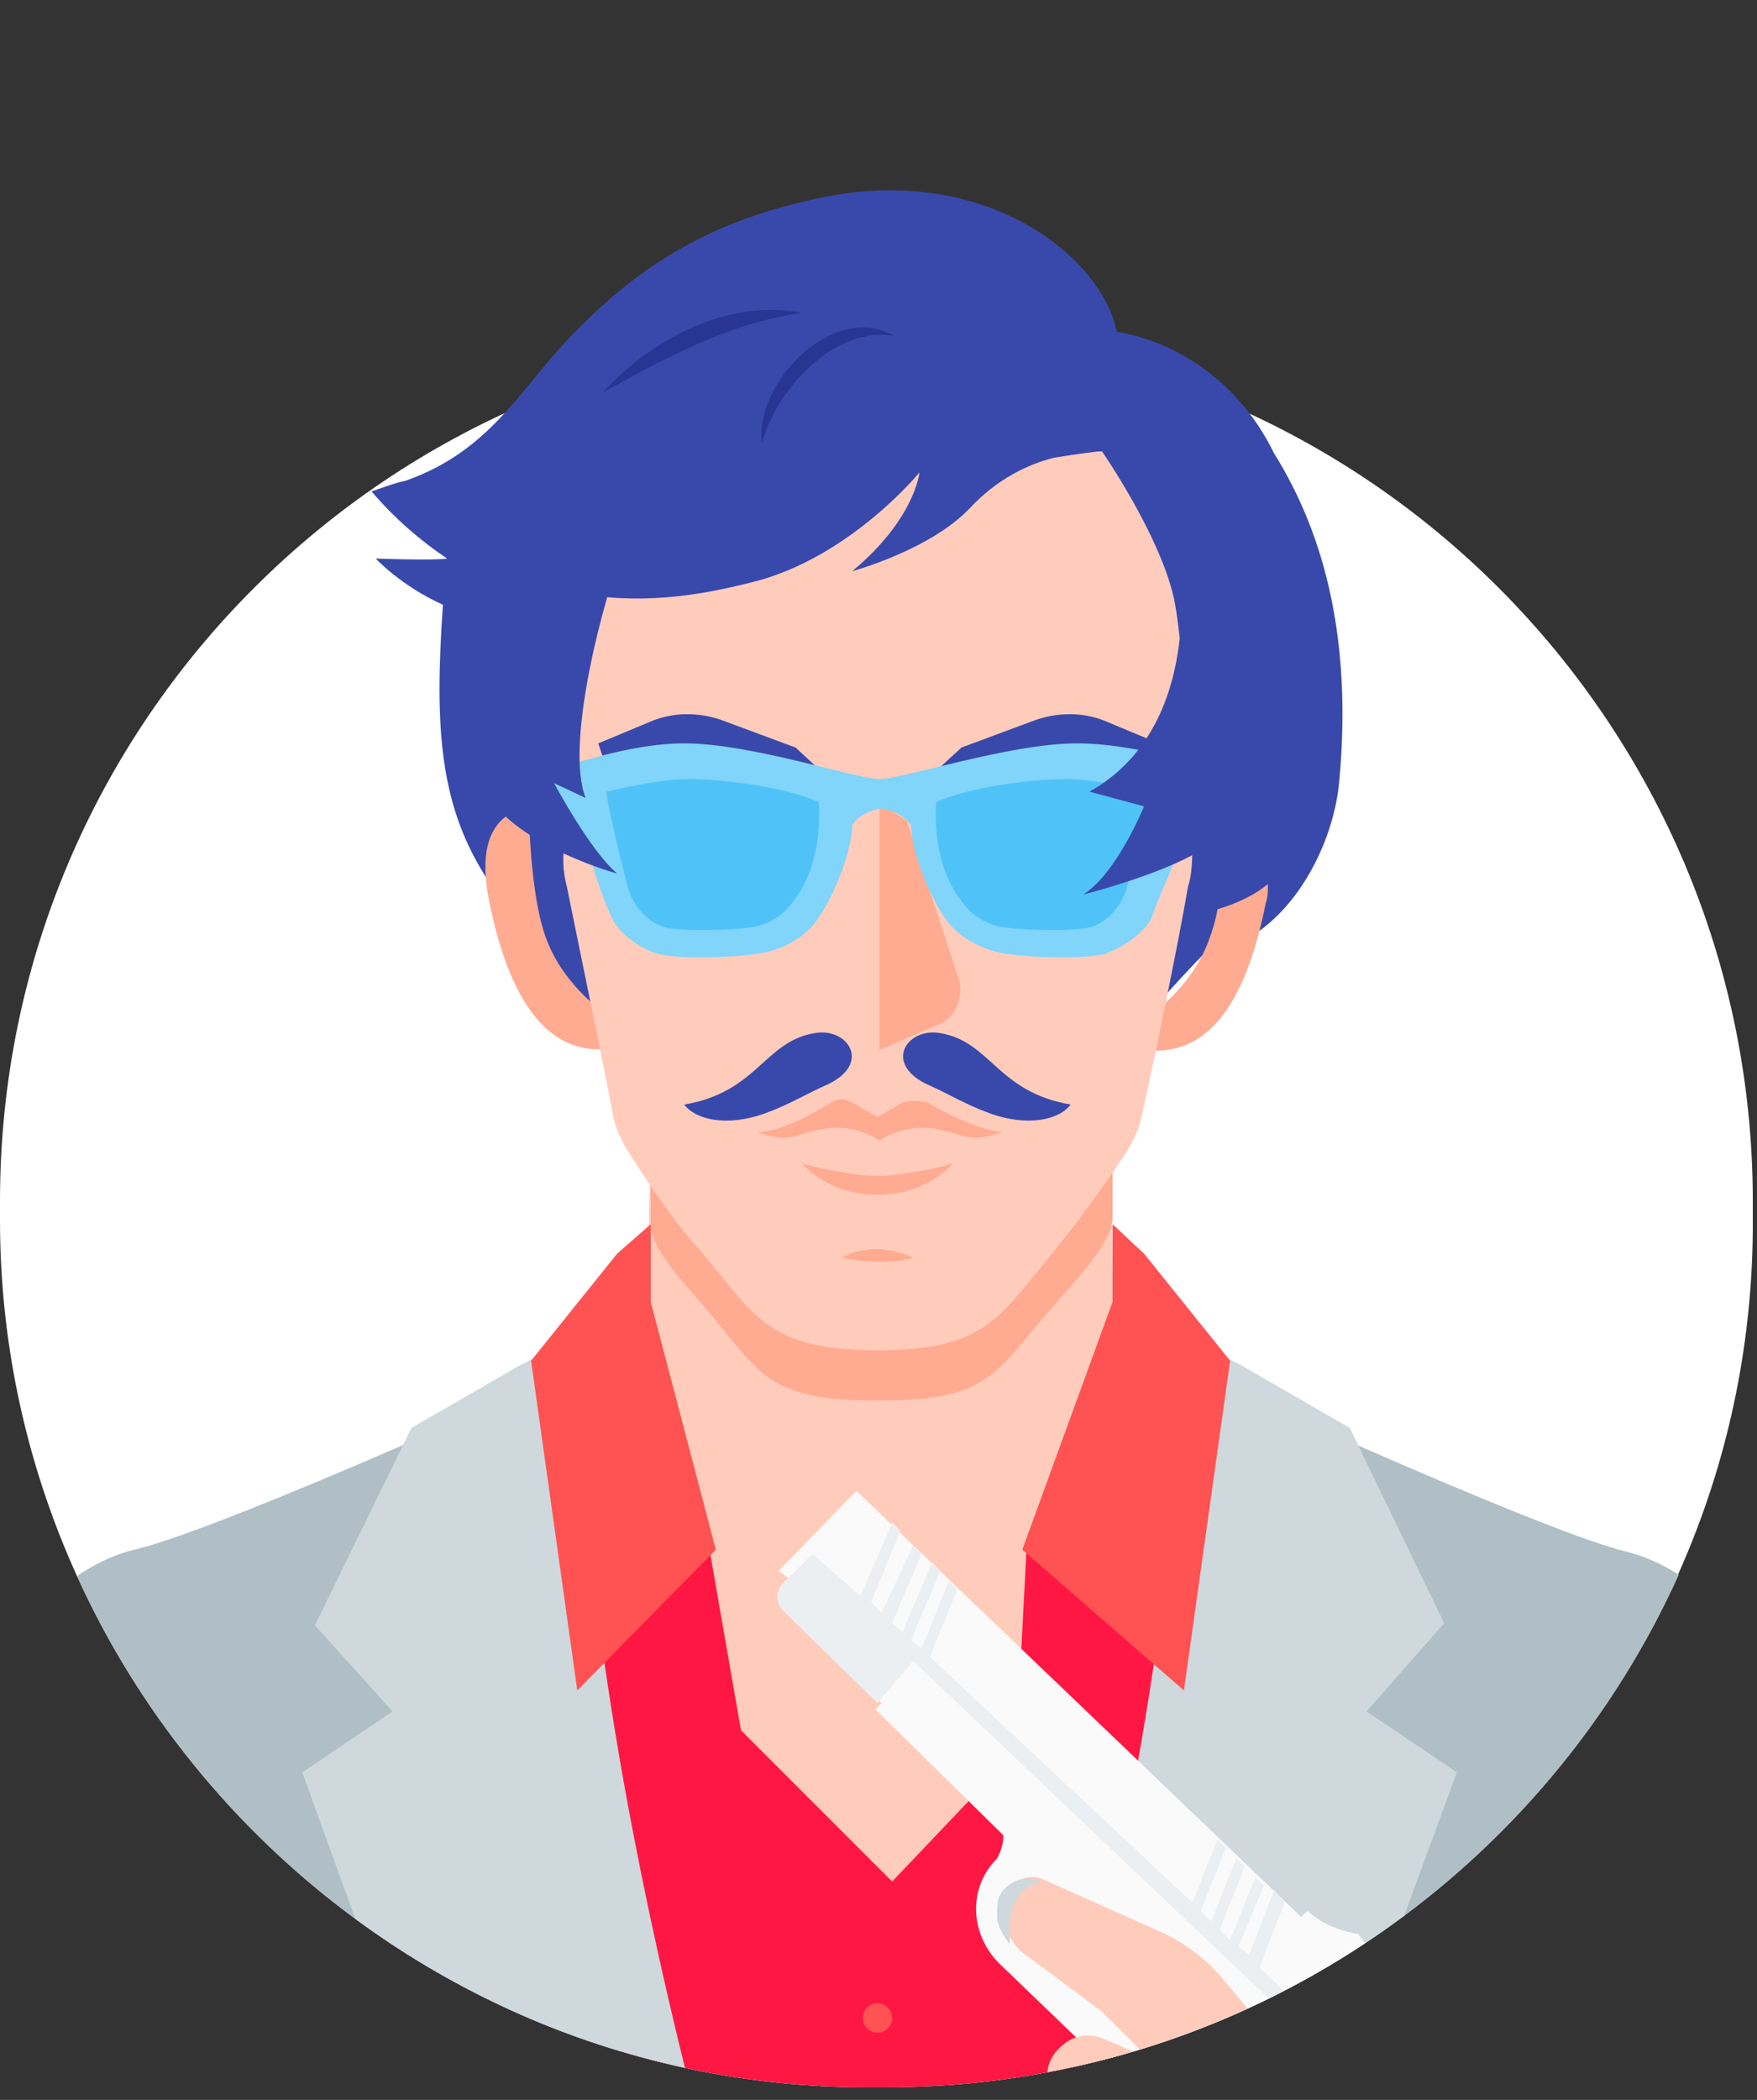 <svg version="1.1" xmlns="http://www.w3.org/2000/svg" xmlns:xlink="http://www.w3.org/1999/xlink" viewBox="0 0 83.7 100" preserveAspectRatio="xMidYMid meet">
	<rect x="0" y="0" width="83.7" height="100" fill="#333333" stroke="none"/>
	<g class="js-svgBg svgBg" data-svg-origin="41.75020217895508 57.64999771118164" style="transform-origin: 0px 0px 0px; transform: matrix(1, 0, 0, 1, 0, 0); fill: rgb(255, 255, 255);">
		<path d="M42.2,99.4h-0.9C18.6,99.4,0,80.8,0,58.1v-0.9c0-22.9,18.6-41.3,41.3-41.3h0.9c22.9,0,41.3,18.6,41.3,41.3v0.9
			C83.6,80.8,65.1,99.4,42.2,99.4z"></path>
	</g>
	<defs>
		<path id="SVGID_1_CX4LLG_CHARACTER-ITEM-PANEL" d="M42.2,99.4h-0.9C18.6,99.4,0,80.8,0,58.1v-0.9C0,34.3,0.2,0,0.2,0h83.2c0,0,0.2,34.3,0.2,57.2v0.9C83.6,80.8,65.1,99.4,42.2,99.4z"></path>
	</defs>
	<clipPath class="js-svgMask svgMask" id="SVGID_2_CX4LLG_CHARACTER-ITEM-PANEL" data-svg-origin="42 60.99999237060547" style="transform-origin: 0px 0px 0px; transform: matrix(1, 0, 0, 1, 0, 0);">
		<use xlink:href="#SVGID_1_CX4LLG_CHARACTER-ITEM-PANEL" overflow="visible"></use>
	</clipPath>
	<g clip-path="url(#SVGID_2_CX4LLG_CHARACTER-ITEM-PANEL)">
		<g class="js-svgCharacter svgCharacter" data-svg-origin="-3.2000043392181396 9.0625" style="opacity: 1; transform: matrix(1, 0, 0, 1, 0, 0);">
			<g class="js-characterinnerGroup characterinnerGroup" data-svg-origin="41.99999642372131 107.19624176025391" style="transform-origin: 0px 0px 0px; transform: matrix(1, 0, 0, 1, 0, 0);"><path fill="#FFCCBC" d="M31 53.4l21.9-.1.5 37.7h-23"></path><g class="js-headGroup headGroup"><g class="js-headinnerGroup headinnerGroup" data-svg-origin="41.70000076293945 61.0625" style="transform-origin: 0px 0px 0px; transform: matrix(1, 0, 0, 1, 0, 0);"><path fill="#3949AB" d="M60.7 21.6c-1.8-3.7-5-5.4-7.5-5.8-.7-3.5-6-7.8-13.5-6.5-5.4 1-8.9 3.1-12 6.2-2.8 2.7-4.1 5.9-8.4 7.4-.5.1-1 .3-1.6.5 1.1 1.3 2.4 2.4 3.6 3.2-.6.1-3.4 0-3.4 0s1.2 1.3 3.2 2.2c-.4 5.8-.2 9.6 2.2 13.2 2.6 6.9 7.5 7.5 7.5 7.5l23.8-1.1s2.7-3 2.8-3c3.7-.5 6.1-4.8 6.4-8.2.6-6.5-.6-11.6-3.1-15.6z"></path><path fill="#FFAB91" d="M58 43.3c-.1.6-.3 1.2-.5 1.7-.9 2.2-2.8 3.4-2.8 3.4s-3.7.5-1.5 1.3c4.1 1.4 6.1-1.7 7.1-6.7.1-.3.1-.6.1-.9-.6.5-1.4.9-2.4 1.2zM50 62.4c1.2-1.4 3-3.2 3-4.4v-4H31v4.3c0 1.2 1.6 2.8 2.7 4.1 2.6 3.1 2.9 4.3 8.2 4.3 5.2 0 5.5-1.3 8.1-4.3zM28.9 48.3s-1.9-1.2-2.8-3.4c-.8-1.9-.9-5.6-.9-6.5-.2 0-.4.1-.6.2-1.2.5-1.8 1.8-1.3 4.3 1 5 3.1 8.2 7.1 6.7 2.2-.8-1.5-1.3-1.5-1.3z"></path><path fill="#FFCCBC" d="M56.8 40.1c-.5-3.9.6-10.6.2-12.4-1.1-5.4-4.5-6.3-4.5-6.3s-.5-1.7-1.7-1.5c-1.1.3-6.9 2.4-6.9 2.4s-5.4-.4-9.8.8c-2.5.7-3.1 5.5-6.2 5v.1c-.4 1.8-.5 7.8-1 11.8-.1.7-.1 1.5.1 2.2.6 3 1.8 8.7 2.2 10.9.1.6.4 1.2.7 1.7.7 1.1 2.1 3.3 3.5 4.8 2.6 3.1 3.2 4.7 8.4 4.7s5.8-1.6 8.4-4.7c1.3-1.6 2.8-3.7 3.5-4.8.3-.5.6-1.1.7-1.7.5-2.2 1.7-8 2.2-10.9.2-.6.2-1.4.2-2.1z"></path><path fill="#FFCCBC" d="M38 46.7l2.5-7.6 1.3-.9V50l-3-1.3c-.7-.3-1.1-1.2-.8-2z"></path><path fill="#3949AB" d="M44.1 37.2l.4-.4 1.3-1.2 3.5-1.3c1.1-.4 2.4-.4 3.5.1l2.4 1-.2.6-5.2.6-5.7.6z" class="js-eyebrowRightGroup eyebrowRightGroup"></path><path fill="#FFAB91" d="M45.7 46.7l-2.5-7.6-1.3-.9V50l3-1.3c.6-.3 1-1.2.8-2z"></path><path fill="#3949AB" d="M39.6 37.2l-.4-.4-1.3-1.2-3.5-1.3c-1.1-.4-2.4-.4-3.5.1l-2.4 1 .2.6 5.2.6 5.7.6z" class="js-eyebrowLeftGroup eyebrowLeftGroup"></path><path fill="#81D4FA" d="M51.3 35.4c-3.2 0-8.3 1.7-9.4 1.7-1.1 0-6.1-1.7-9.3-1.7-2.7 0-5.5 1.1-6.5 1.3v2.2s1.1.1 1.7 1c.5 1.5.8 2.6 1.3 3.7.3.8 1.4 1.6 2.2 1.8.8.3 3.8.2 4.9 0 1.2-.2 2.2-.8 2.8-1.7 1-1.5 1.6-3.5 1.6-4.4.4-.7 1.4-.8 1.4-.8s.9.1 1.4.8c0 .9.6 2.9 1.6 4.4.6.9 1.7 1.5 2.8 1.7s4.1.3 4.9 0c.8-.3 1.9-1 2.2-1.8.4-1.2 1-2.2 1.4-3.7.6-.9 1.9-1 1.9-1v-2.2c-1.2-.3-4.2-1.3-6.9-1.3z"></path><path fill="#4FC3F7" d="M39 38.2c-1.5-.7-4.5-1.1-6.2-1.1-1.1 0-2.6.3-3.9.6-.1 0 .6 3 1 4.5.2.8.8 1.6 1.6 1.9.6.3 3.8.2 4.6 0 .7-.2 1.3-.6 1.7-1.2 1.5-1.9 1.2-4.7 1.2-4.7z"></path><path fill="#81D4FA" d="M26 38.9l-1.2-.5.4-1.3.8-.4z"></path><path fill="#4FC3F7" d="M44.6 38.2c1.5-.7 4.5-1.1 6.2-1.1 1.1 0 2.6.3 3.9.6.1 0-.6 3-1 4.5-.2.8-.8 1.6-1.6 1.9-.6.3-3.8.2-4.6 0-.7-.2-1.3-.6-1.7-1.2-1.5-1.9-1.2-4.7-1.2-4.7z"></path><defs><path id="mask_1__CX4LLG_CHARACTER-ITEM-PANEL" d="M54.7 37.7c-1.3-.4-2.9-.6-3.9-.6-1.7 0-4.7.4-6.2 1.1 0 0-.3 2.8 1.2 4.8.4.6 1 1 1.7 1.2.7.2 3.9.3 4.6 0 .8-.4 1.4-1.1 1.6-1.9.4-1.6 1.1-4.6 1-4.6z"></path></defs><clipPath id="mask_2__CX4LLG_CHARACTER-ITEM-PANEL"><use xlink:href="#mask_1__CX4LLG_CHARACTER-ITEM-PANEL" overflow="visible"></use></clipPath><g clip-path="url(#mask_2__CX4LLG_CHARACTER-ITEM-PANEL)"><path fill="#52D2FF" d="M37.2 45.4l3.9-9.3 4.4.4-3.7 9z" class="js-highlightRightGroup highlightRightGroup" data-svg-origin="37.20000076293945 36.10000228881836" style="transform: matrix(1, 0, 0, 1, 20, 0);"></path></g><defs><path id="mask_CX4LLG_CHARACTER-ITEM-PANEL" d="M39 38.2c-1.5-.7-4.5-1.1-6.2-1.1-1.1 0-2.6.3-3.9.6-.1 0 .6 3 1 4.5.2.8.8 1.6 1.6 1.9.6.3 3.8.2 4.6 0 .7-.2 1.3-.6 1.7-1.2 1.5-1.9 1.2-4.7 1.2-4.7z"></path></defs><clipPath id="mask_3__CX4LLG_CHARACTER-ITEM-PANEL"><use xlink:href="#mask_CX4LLG_CHARACTER-ITEM-PANEL" overflow="visible"></use></clipPath><g clip-path="url(#mask_3__CX4LLG_CHARACTER-ITEM-PANEL)"><path fill="#52D2FF" d="M20.4 46.7l4.4-10.6 4.6-.1-4.2 10.4z" class="js-highlightLeftGroup highlightLeftGroup" data-svg-origin="20.399999618530273 36" style="transform: matrix(1, 0, 0, 1, 20, 0);"></path></g><g fill="#FFAB91"><path d="M43 52.5l-1.2.7-1.2-.7c-.3-.2-.7-.2-1 0-.8.5-2.6 1.5-3.6 1.4l.7.2c.4.1.8.1 1.2 0 .6-.2 1.5-.4 1.9-.4 1.2 0 2.1.6 2.1.6s.9-.6 2.1-.6c.4 0 1.3.2 1.9.4.4.1.8.1 1.2 0l.7-.2c-1 0-2.8-.9-3.6-1.4-.5-.1-.9-.1-1.2 0zM38.2 55.4s1.2 1.5 3.6 1.5 3.6-1.5 3.6-1.5c-1 .3-2.7.6-3.6.6-.9 0-2.6-.3-3.6-.6z"></path></g><path fill="#FFAB91" d="M40.1 59.9c1-.6 2.4-.5 3.4 0-1.1.3-2.3.2-3.4 0z"></path><path fill="#3949AB" d="M56.2 21.4c-.3-2.6-1.9-4-1.9-4l-25.2.2s-1.7 12.6-1.3 10.8v-.1c3.1.5 5.9 0 8.5-.7 4.4-1.3 7.5-5.1 7.5-5.1s-.2 2.2-3.2 4.7c0 0 3.7-1 5.6-3 1.3-1.4 2.8-2.1 4-2.4 1.2-.2 2.1-.3 2.1-.3l3.9-.1z"></path><path fill="#283593" d="M42.6 16c-2.8-.5-5.6 2.5-6.3 5.1-.4-2.8 3.4-6.8 6.3-5.1zM28.7 18.7c2.3-2.5 5.9-4.5 9.5-3.8-3.5.5-6.4 2.1-9.5 3.8z"></path><path fill="#3949AB" d="M32.6 52.6c.5.7 2 1.1 3.9.4 1.1-.4 2.1-1 2.8-1.3 2.3-1 1.1-2.8-.5-2.5-2.4.4-2.7 2.8-6.2 3.4zM51 52.6c-.5.7-2 1.1-3.9.4-1.1-.4-2.1-1-2.8-1.3-2.3-1-1.1-2.8.5-2.5 2.4.4 2.7 2.8 6.2 3.4zM29.8 25.8c-1.1 2.8-2.9 9.7-1.9 12.2l-1.5-.7s1.7 3.2 3 4.3c0 0-3.7-1-5.6-3-1.2-1.2-.7-11.4-.7-11.4l6.7-1.4z"></path><path fill="#3949AB" d="M62.9 30.6c-.6-7.6-9-12.4-9-12.4s-3.7 1.5-3.1 1.8 1.7 1.5 1.7 1.5 2.7 3.9 3.4 6.9c.1.4.2 1.1.3 2-.2 1.8-.9 5.4-4.3 7.3l2.6.7s-1.3 3.2-2.9 4.2c0 0 3.6-.9 5.6-2.1.2.6 0 1.9 0 1.9s6.1-5.3 5.7-11.8z" class="js-fringeGroup fringeGroup" data-svg-origin="51.952657318115236 20.640000915527345" style="transform-origin: 0px 0px 0px; transform: matrix(1, 0, 0, 1, 0, 0);"></path></g></g><path fill="#B0BEC5" d="M85.9 85c-.6-5.8-4.7-10.2-8.4-11.1-3.7-.9-16.7-6.8-16.7-6.8l-18.1 36.7-19.6-36.7s-12.9 5.8-16.7 6.7c-3.8.9-7.7 5.4-8.3 11.2-.6 5.8-1.3 31-1.3 31h90.4s-.8-25.2-1.3-31z"></path><path fill="#FF1744" d="M53.1 115.8l5-46.5-9.2 4.5-.5 9.6-5.9 6.2-7.2-7.2-1.5-8.6-8.1-4.5 6.2 46.5"></path><path fill="#CFD8DC" d="M26.1 116h11.6c-2.4-7-10-31.8-10.2-52.4L24.8 65l-5.2 3-4.6 9.4 3.7 4.1-4.3 2.9S21.8 105 26.1 116z"></path><path fill="#FF5252" d="M31 58.3l-1.6 1.4-4.1 5.1 2.2 15.7 6.6-6.7L31 62z"></path><path fill="#CFD8DC" d="M57.5 116c4.4-11 11.9-31.6 11.9-31.6l-4.3-2.9 3.7-4.2-4.5-9.3-5.2-3-2.8-1.4c-.2 20.6-8 45.4-10.4 52.4h11.6z"></path><circle fill="#FF5252" cx="41.8" cy="96.1" r=".7"></circle><circle fill="#FF5252" cx="41.8" cy="105.5" r=".7"></circle><path fill="#FF5252" d="M53 58.3l1.5 1.4 4.1 5.1-2.2 15.7-7.7-6.7L53 62z"></path><g class="js-foregroundGroup foregroundGroup" data-svg-origin="37.03617477416992 71" style="transform: matrix(1, 0, 0, 1, 0, 0);"><g class="js-armGroup armGroup" data-svg-origin="63.373620223999026 113.3899917602539" style="transform-origin: 0px 0px 0px; transform: matrix(1, 0, 0, 1, 0, 0);"><path fill="#FAFAFA" d="M65.2 101l-.9-.8c-1.3-1.1-1.6-2-.8-3.3l.9.1h.1c.5 0 .9-.3.9-.8.1-.5-.3-1-.8-1.1h-.2c.2-.5.2-.9.1-1.2l.9-.9-.7-.9s-1.5-.2-2.4-1.1c-.1.1-.3.2-.3.3L40.8 71l-3.7 3.8.5.4-.2.2c-.4.4-.3 1 0 1.3l4.6 4.4-.3.3 6.1 6c0 .6-.3 1.1-.3 1.1-1.4 1.4-1.3 3.6.1 5l5.2 5-4 7.4-2 2.6c-.8-.4-1.4.6-.8 1.1l6.5 4.8c.5.4 1.3.3 1.8-.2.1-.1.1-.2.2-.3.7-.8 8.2-10.7 8.9-11.5l.7.6 1.3-1.2c.1-.2.1-.6-.2-.8z"></path><path fill="#ECEFF1" d="M63.4 96.9L60 93.7l1.2-3.1-.5-.6-1.2 3.1-.5-.4 1.2-2.9-.4-.4-1.2 3-.5-.5 1.2-3-.4-.4-1.2 3-.5-.5 1.2-3-.4-.4-1.2 3-12.5-11.7 1.3-3.2-.3-.3-.1-.1-1.3 3.2-.5-.4 1.4-3.3-.4-.4-1.4 3.3-.5-.4 1.4-3.3-.4-.4-1.5 3.2-.5-.5 1.4-3.4-.4-.4L41 76l-2.3-2-1.4 1.4c-.4.4-.3 1 0 1.3l4.5 4.4 1.7-2L63 97.6l.4-.7z"></path><path fill="#FFCCBC" d="M64 101.1l-5.7-6.8c-.8-1-1.9-1.8-3-2.3l-5.6-2.5c-.4-.2-1.4-.3-1.8 1-.4 1.2.5 2.2.7 2.4l3.9 2.9 2.2 2.2-2.1-.9c-.7-.3-1.5-.2-2.1.4l-.1.1c-.6.6-.7 1.6-.2 2.4l.4.6-.9-.1c-.8-.1-1.5.2-1.9.9-.4.6-.3 1.4.1 2l.4.6-.5.1c-.8.2-1.4.8-1.5 1.6v.3c-.1.6.1 1.2.6 1.7l11.3 10.4 8.1-2-2.3-15z"></path><path fill="#CFD8DC" d="M48.4 90.5c.4-.7 1.1-.9 1.3-.9h-.1c-.2-.1-.6-.2-1-.1-.3.1-.5.2-.8.5-.1.1-.1.2-.2.3-.1.3-.1.7-.1 1.1.1.5.4.9.6 1.2 0-.9 0-1.7.3-2.1z"></path></g></g></g>
		</g>
	</g>
</svg>